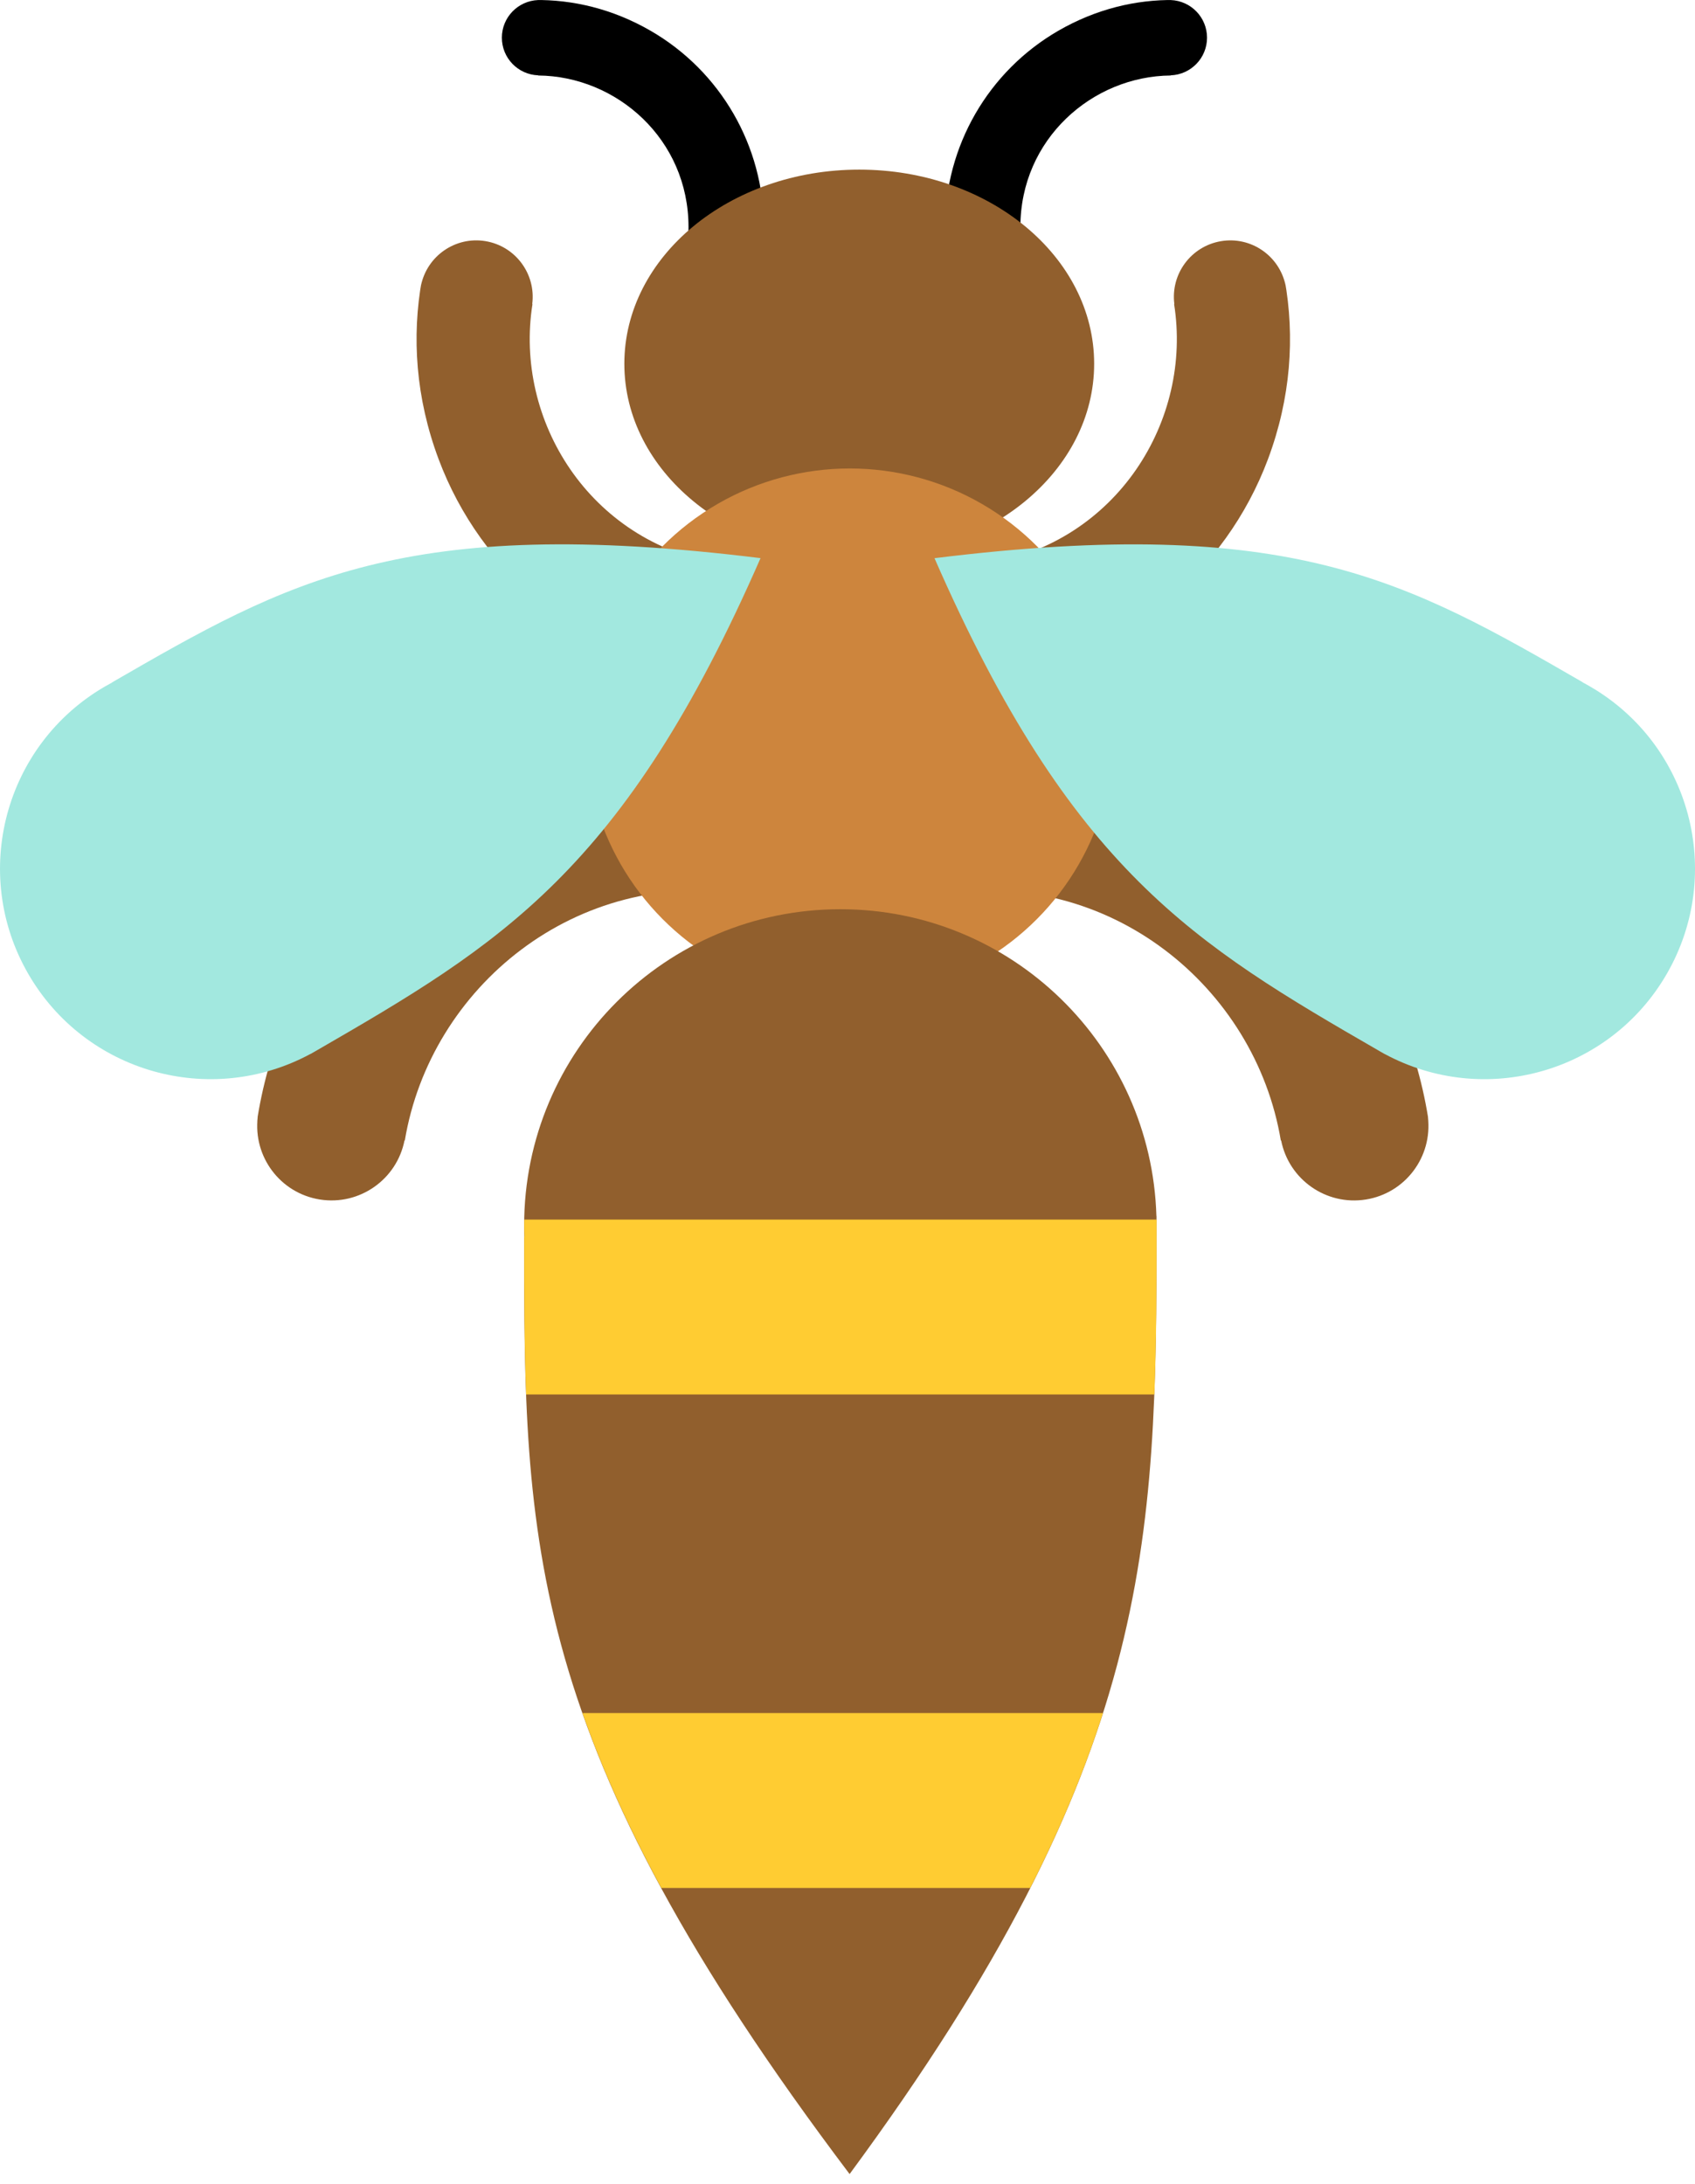 <?xml version="1.0" encoding="utf-8"?>
<svg viewBox="843.775 321.803 68.818 88.67" width="68.818" height="88.67" xmlns="http://www.w3.org/2000/svg">
  <g transform="matrix(1, 0, 0, 1, 329.414, 263.647)" style="" id="draggable6">
    <path d="M 524.825 103.51 L 524.822 103.509 L 524.771 103.827 C 525.215 100.746 526.471 97.706 528.663 94.998 C 532.748 89.952 539.217 87.472 545.629 88.488 C 546.097 88.562 546.554 88.651 547.002 88.756 L 546.052 94.753 C 545.605 94.63 545.151 94.527 544.684 94.453 C 537.729 93.35 531.832 98.246 530.797 104.457 L 530.784 104.455 C 530.471 106.042 528.957 107.108 527.348 106.853 C 525.74 106.598 524.633 105.117 524.825 103.51 Z M 569.812 106.854 C 568.203 107.109 566.689 106.042 566.376 104.455 L 566.363 104.457 C 565.328 98.246 559.431 93.35 552.476 94.453 C 552.009 94.527 551.555 94.63 551.108 94.754 L 550.158 88.757 C 550.606 88.651 551.062 88.563 551.531 88.488 C 557.943 87.472 564.412 89.953 568.497 94.998 C 570.689 97.706 571.945 100.746 572.389 103.828 L 572.338 103.51 L 572.335 103.51 C 572.527 105.117 571.42 106.599 569.812 106.854 Z M 566.557 69.746 L 566.559 69.746 L 566.518 69.505 C 566.941 71.829 566.768 74.319 565.842 76.796 C 564.115 81.41 560.056 84.751 555.197 85.562 C 554.842 85.621 554.491 85.668 554.144 85.699 L 553.386 81.154 C 553.736 81.136 554.088 81.101 554.442 81.042 C 559.714 80.162 562.779 75.22 562.03 70.501 L 562.04 70.5 C 561.883 69.282 562.717 68.15 563.936 67.947 C 565.155 67.743 566.308 68.543 566.557 69.746 Z M 534.074 67.946 C 535.293 68.15 536.127 69.281 535.97 70.499 L 535.98 70.501 C 535.231 75.22 538.296 80.162 543.568 81.041 C 543.922 81.1 544.274 81.136 544.624 81.154 L 543.866 85.699 C 543.519 85.667 543.168 85.621 542.813 85.562 C 537.954 84.751 533.895 81.409 532.168 76.795 C 531.242 74.319 531.069 71.829 531.492 69.505 L 531.451 69.745 L 531.453 69.746 C 531.702 68.543 532.855 67.743 534.074 67.946 Z" style="fill: rgb(145, 95, 45);"/>
    <path d="M 563.367 59.686 C 563.367 60.511 562.713 61.184 561.894 61.214 L 561.894 61.221 C 558.705 61.247 555.789 63.807 555.789 67.374 C 555.789 67.613 555.804 67.849 555.831 68.082 L 552.755 68.082 C 552.738 67.85 552.73 67.614 552.73 67.374 C 552.73 64.086 554.484 61.047 557.332 59.403 C 558.86 58.521 560.481 58.134 562.057 58.157 L 561.894 58.157 L 561.894 58.158 C 562.713 58.189 563.367 58.861 563.367 59.686 Z" style=""/>
    <path d="M 545.374 66.552 C 545.374 65.727 544.72 65.054 543.901 65.024 L 543.901 65.017 C 540.712 64.991 537.796 62.431 537.796 58.864 C 537.796 58.625 537.811 58.389 537.838 58.156 L 534.762 58.156 C 534.745 58.388 534.737 58.624 534.737 58.864 C 534.737 62.152 536.491 65.191 539.339 66.835 C 540.867 67.717 542.488 68.104 544.064 68.081 L 543.901 68.081 L 543.901 68.08 C 544.72 68.049 545.374 67.377 545.374 66.552 Z" style="" transform="matrix(-1, 0, 0, -1, 1080.111, 126.238)"/>
    <circle style="fill: rgb(145, 95, 45);" cx="550.395" cy="19.396" r="7.882" transform="matrix(1.21, 0, 0, 1, -116.731, 53.528)"/>
    <circle style="fill: rgb(205, 133, 61);" cx="548.862" cy="87.9" r="10.725"/>
    <path style="fill: rgb(162, 232, 223);" d="M 578.625 85.864 C 578.719 85.912 578.812 85.964 578.905 86.018 C 582.993 88.378 584.393 93.606 582.033 97.694 C 579.715 101.708 574.631 103.13 570.578 100.945 L 570.577 100.947 C 570.506 100.907 570.438 100.867 570.368 100.827 C 570.365 100.825 570.361 100.823 570.358 100.821 C 570.355 100.819 570.351 100.818 570.348 100.815 C 562.855 96.49 557.849 93.503 552.302 80.817 C 566.793 79.025 571.504 81.745 578.629 85.859 C 578.629 85.86 578.626 85.862 578.625 85.864 Z"/>
    <path style="fill: rgb(162, 232, 223);" d="M 518.911 85.859 C 526.038 81.744 530.748 79.025 545.239 80.815 C 539.692 93.503 534.685 96.489 527.193 100.817 C 527.19 100.819 527.186 100.82 527.182 100.823 C 527.18 100.825 527.176 100.826 527.174 100.828 C 527.103 100.868 527.035 100.908 526.964 100.948 L 526.963 100.945 C 522.909 103.13 517.826 101.707 515.508 97.692 C 513.148 93.606 514.548 88.378 518.636 86.018 C 518.729 85.964 518.822 85.912 518.916 85.863 C 518.914 85.861 518.913 85.86 518.911 85.859 Z" transform="matrix(1, 0, 0, 1, -0, 0)"/>
    <path style="fill: rgb(145, 95, 45);" d="M 567.003 110.707 C 567.144 110.779 567.284 110.856 567.424 110.938 C 573.565 114.483 575.667 122.336 572.122 128.476 C 568.641 134.505 561.004 136.641 554.916 133.359 L 554.914 133.362 C 554.808 133.302 554.706 133.242 554.601 133.182 C 554.596 133.179 554.59 133.176 554.586 133.173 C 554.581 133.17 554.575 133.169 554.57 133.164 C 543.316 126.667 535.796 122.181 527.464 103.125 C 549.231 100.433 556.307 104.519 567.009 110.699 C 567.009 110.7 567.005 110.703 567.003 110.707 Z" transform="matrix(-0.5, -0.866, 0.866, -0.5, 723.281, 654.764)"/>
    <path style="fill: rgb(255, 204, 50);" d="M 535.654 108.371 C 535.646 108.213 535.643 108.053 535.644 107.891 C 535.644 107.817 535.645 107.742 535.646 107.668 L 561.319 107.668 C 561.319 107.737 561.318 107.805 561.319 107.874 C 561.319 107.88 561.319 107.887 561.319 107.892 C 561.319 107.898 561.321 107.903 561.319 107.91 C 561.319 110.315 561.315 112.576 561.229 114.768 L 535.723 114.768 C 535.644 112.719 535.644 110.614 535.644 108.37 C 535.645 108.37 535.65 108.372 535.654 108.371 Z M 538.011 127.703 L 559.142 127.703 C 558.422 129.954 557.464 132.295 556.188 134.803 L 541.212 134.803 C 539.831 132.26 538.792 129.922 538.011 127.703 Z"/>
  </g>
</svg>